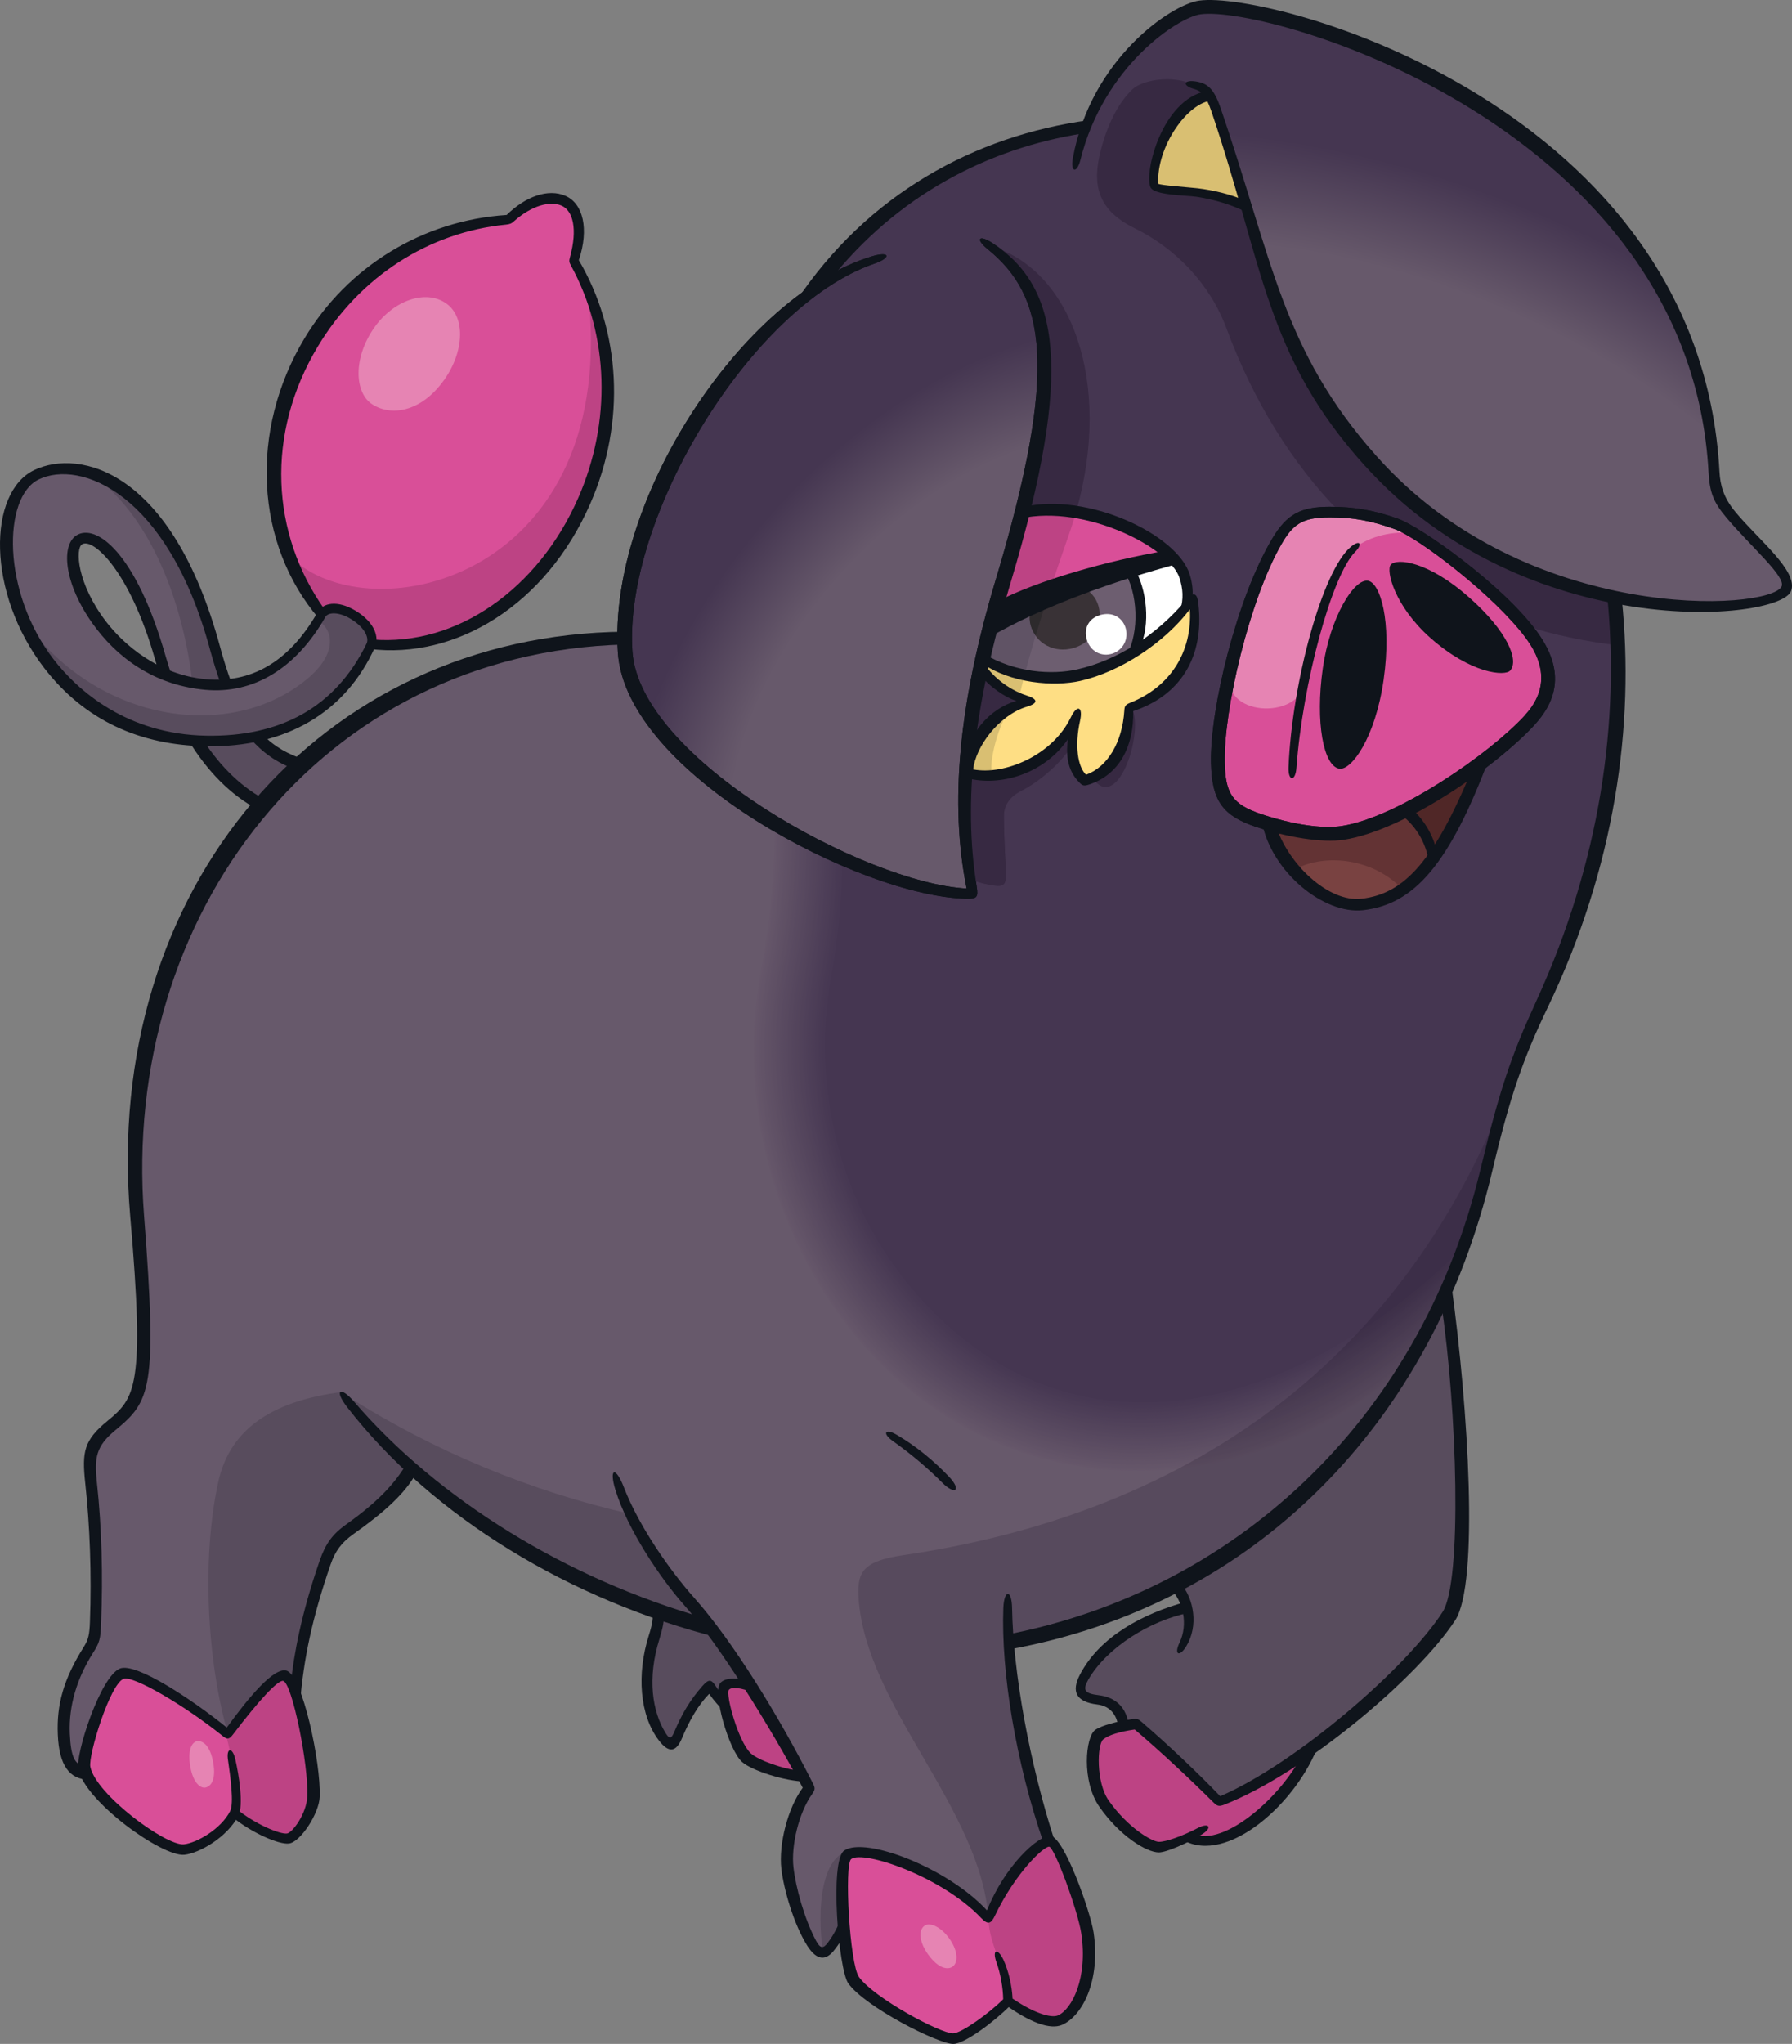 <?xml version="1.0" encoding="UTF-8"?>
<!-- Created with Inkscape (http://www.inkscape.org/) -->
<svg version="1.1" viewBox="0 0 254.6 290.33" xmlns="http://www.w3.org/2000/svg">
 <rect x="0" y="0" width="254.6" height="290.33" fill="#808080" stroke="none"/>
 <defs>
  <radialGradient id="radialGradient7789" cx="0" cy="0" r="1" fx=".514" fy=".016" gradientTransform="matrix(53.432,48.388,-79.869,88.196,123.5,83.685)" gradientUnits="userSpaceOnUse">
   <stop stop-color="#67596b" offset="0"/>
   <stop stop-color="#67596b" offset=".379"/>
   <stop stop-color="#453651" offset=".501"/>
   <stop stop-color="#453651" offset="1"/>
  </radialGradient>
  <radialGradient id="radialGradient7794" cx="0" cy="0" r="1" fx="-.568" fy="-.015" gradientTransform="matrix(32.467,-79.293,156.05,63.895,212.17,48.726)" gradientUnits="userSpaceOnUse">
   <stop stop-color="#67596b" offset="0"/>
   <stop stop-color="#67596b" offset=".399"/>
   <stop stop-color="#453651" offset=".508"/>
   <stop stop-color="#453651" offset="1"/>
  </radialGradient>
 </defs>
 <g fill="#67596b">
  <path d="m198.1 27.019c-25.06-15.639-62.426-13.613-82.885 14.549-14.433 10.37-26.534 32.661-26.457 49.082-42.955 0.807-72.861 36.917-69.233 82.077 1.988 24.676 0.781 26.073-3.679 29.752-2.78 2.296-3.372 3.794-2.896 8.127 0.665 6.076 0.872 13.203 0.64 19.894-0.073 1.948-0.291 2.591-1.025 3.781-2.424 3.845-3.653 7.653-3.474 12.049 0.182 4.012 1.217 5.166 3.103 5.486-0.073-0.254-0.182-0.476-0.218-0.694-0.327-1.602 2.769-12.37 5.281-13.37 2.024-0.807 10.088 4.563 14.575 8.204l1.014-0.327c2.885-3.794 6.255-8.012 7.588-7.614 0.512 0.145 1.05 1.115 1.552 2.511 0.487-6.025 1.886-11.832 4.204-18.561 0.705-2.038 1.719-3.488 3.565-4.794 3.884-2.758 6.807-5.422 8.729-8.665 11.908 10.703 27.009 18.446 42.416 22.625 4.551 6.089 10.05 15.164 14.088 22.907-2.293 2.91-3.514 7.845-3.128 11.254 0.363 2.947 1.613 7.55 3.459 10.755 0.937 1.628 1.886 1.653 2.783 0.385 0.64-0.898 1.217-1.871 1.77-2.921-0.363-4.538-0.291-9.435 0.538-10.024 2.525-1.77 14.601 2.642 19.997 9.076 2.54-6.422 7.089-10.781 8.614-11.011-3.139-9.332-5.115-20.484-5.691-28.342 32.879-6.076 59.658-30.2 67.874-67.054 2.242-10.088 4.435-16.087 7.896-23.484 23.099-49.261 5.948-98.844-21.01-115.66"/>
  <path d="m198.1 27.019c-25.06-15.639-62.426-13.613-82.885 14.549-14.433 10.37-26.534 32.661-26.457 49.082-42.955 0.807-72.861 36.917-69.233 82.077 1.988 24.676 0.781 26.073-3.679 29.752-2.78 2.296-3.372 3.794-2.896 8.127 0.665 6.076 0.872 13.203 0.64 19.894-0.073 1.948-0.291 2.591-1.025 3.781-2.424 3.845-3.653 7.653-3.474 12.049 0.182 4.012 1.217 5.166 3.103 5.486-0.073-0.254-0.182-0.476-0.218-0.694-0.327-1.602 2.769-12.37 5.281-13.37 2.024-0.807 10.088 4.563 14.575 8.204l1.014-0.327c2.885-3.794 6.255-8.012 7.588-7.614 0.512 0.145 1.05 1.115 1.552 2.511 0.487-6.025 1.886-11.832 4.204-18.561 0.705-2.038 1.719-3.488 3.565-4.794 3.884-2.758 6.807-5.422 8.729-8.665 11.908 10.703 27.009 18.446 42.416 22.625 4.551 6.089 10.05 15.164 14.088 22.907-2.293 2.91-3.514 7.845-3.128 11.254 0.363 2.947 1.613 7.55 3.459 10.755 0.937 1.628 1.886 1.653 2.783 0.385 0.64-0.898 1.217-1.871 1.77-2.921-0.363-4.538-0.291-9.435 0.538-10.024 2.525-1.77 14.601 2.642 19.997 9.076 2.54-6.422 7.089-10.781 8.614-11.011-3.139-9.332-5.115-20.484-5.691-28.342 32.879-6.076 59.658-30.2 67.874-67.054 2.242-10.088 4.435-16.087 7.896-23.484 23.099-49.261 5.948-98.844-21.01-115.66"/>
  <path d="m211.21 166.16c2.242-10.075 4.436-16.074 7.909-23.471 23.099-49.275 5.948-98.844-21.023-115.67-25.047-15.626-62.426-13.601-82.885 14.562-9.934 7.14-18.766 19.933-23.278 32.559 13.152 7.524 21.92 32.008 16.049 63.285-4.577 24.317 5.679 46.57 19.382 58.709 20.817 18.446 51.056 16.856 72.784-2.038 4.974-8.229 8.755-17.574 11.062-27.931"/>
 </g>
 <g stroke-width="1px">
  <path d="m127.52 195.98c20.805 18.446 51.018 16.767 72.796-2.231 4.884-8.14 8.627-17.369 10.896-27.585 2.256-10.088 4.448-16.087 7.909-23.484 23.099-49.262 5.948-98.844-21.009-115.66-25.06-15.639-62.439-13.613-82.885 14.549-9.896 7.114-18.703 19.843-23.214 32.418 13.267 7.563 22.048 32.188 16.177 63.452-4.551 24.176 5.602 46.377 19.33 58.542" fill="#66576a"/>
  <path d="m127.67 195.83c20.795 18.437 50.978 16.678 72.802-2.421 4.81-8.046 8.499-17.162 10.739-27.249 2.256-10.088 4.448-16.087 7.909-23.484 23.099-49.262 5.948-98.844-21.009-115.66-25.06-15.639-62.439-13.613-82.885 14.549-9.857 7.086-18.632 19.747-23.151 32.269 13.388 7.606 22.177 32.364 16.312 63.623-4.521 24.036 5.521 46.179 19.282 58.374" fill="#655669"/>
  <path d="m127.82 195.69c20.786 18.429 50.937 16.588 72.808-2.611 4.736-7.953 8.371-16.956 10.582-26.913 2.256-10.088 4.448-16.086 7.909-23.484 23.099-49.262 5.948-98.844-21.009-115.66-25.06-15.639-62.439-13.613-82.885 14.549-9.818 7.058-18.562 19.65-23.088 32.12 13.509 7.649 22.306 32.54 16.448 63.794-4.491 23.895 5.439 45.982 19.234 58.206" fill="#645569"/>
  <path d="m127.97 195.54c20.776 18.42 50.896 16.498 72.814-2.801 4.662-7.859 8.243-16.75 10.426-26.577 2.256-10.088 4.448-16.086 7.909-23.483 23.099-49.263 5.947-98.844-21.009-115.66-25.06-15.639-62.439-13.613-82.885 14.549-9.779 7.029-18.491 19.553-23.025 31.971 13.63 7.692 22.435 32.716 16.584 63.964-4.461 23.755 5.358 45.784 19.186 58.038" fill="#645568"/>
  <path d="m128.12 195.39c20.766 18.411 50.856 16.408 72.82-2.991 4.589-7.766 8.115-16.543 10.269-26.24 2.255-10.087 4.448-16.086 7.909-23.483 23.099-49.263 5.948-98.844-21.009-115.66-25.06-15.639-62.439-13.613-82.885 14.549-9.74 7.001-18.42 19.457-22.962 31.821 13.75 7.736 22.564 32.892 16.719 64.135-4.431 23.614 5.277 45.586 19.138 57.869" fill="#635468"/>
  <path d="m128.27 195.25c20.756 18.403 50.815 16.318 72.826-3.181 4.515-7.673 7.987-16.337 10.112-25.904 2.255-10.087 4.448-16.086 7.909-23.483 23.099-49.263 5.948-98.844-21.009-115.66-25.06-15.639-62.439-13.613-82.885 14.549-9.701 6.973-18.35 19.36-22.899 31.672 13.871 7.779 22.693 33.068 16.855 64.306-4.402 23.474 5.196 45.388 19.091 57.701" fill="#625367"/>
  <path d="m128.42 195.1c20.747 18.394 50.775 16.229 72.832-3.37 4.441-7.58 7.859-16.131 9.956-25.568 2.255-10.086 4.448-16.086 7.909-23.483 23.099-49.263 5.948-98.844-21.009-115.66-25.06-15.639-62.439-13.613-82.885 14.549-9.662 6.944-18.279 19.263-22.836 31.523 13.992 7.822 22.822 33.244 16.99 64.477-4.372 23.333 5.115 45.19 19.043 57.533" fill="#625367"/>
  <path d="m128.57 194.96c20.737 18.386 50.734 16.139 72.838-3.56 4.367-7.486 7.731-15.924 9.799-25.232 2.255-10.086 4.448-16.085 7.909-23.482 23.099-49.264 5.948-98.844-21.009-115.66-25.06-15.639-62.439-13.613-82.885 14.549-9.623 6.917-18.208 19.167-22.773 31.374 14.113 7.865 22.951 33.42 17.126 64.648-4.342 23.193 5.034 44.993 18.995 57.365" fill="#615266"/>
  <path d="m128.73 194.81c20.727 18.377 50.693 16.049 72.844-3.75 4.293-7.392 7.604-15.718 9.642-24.895 2.254-10.086 4.448-16.085 7.909-23.482 23.099-49.264 5.948-98.844-21.009-115.66-25.06-15.639-62.439-13.613-82.885 14.549-9.584 6.888-18.138 19.071-22.71 31.225 14.234 7.908 23.08 33.596 17.261 64.819-4.312 23.052 4.953 44.795 18.947 57.196" fill="#605166"/>
  <path d="m128.88 194.66c20.718 18.369 50.653 15.959 72.85-3.94 4.22-7.299 7.476-15.512 9.485-24.56 2.254-10.086 4.448-16.085 7.909-23.481 23.099-49.264 5.948-98.844-21.009-115.66-25.06-15.639-62.439-13.613-82.885 14.549-9.546 6.86-18.067 18.974-22.647 31.076 14.355 7.951 23.209 33.772 17.397 64.989-4.282 22.912 4.872 44.597 18.899 57.028" fill="#605165"/>
  <path d="m129.03 194.52c20.708 18.36 50.612 15.869 72.856-4.13 4.146-7.206 7.347-15.305 9.329-24.223 2.253-10.086 4.448-16.085 7.909-23.481 23.099-49.265 5.947-98.844-21.009-115.66-25.06-15.639-62.439-13.613-82.885 14.549-9.506 6.832-17.996 18.878-22.583 30.927 14.476 7.995 23.337 33.948 17.532 65.16-4.252 22.771 4.791 44.399 18.852 56.86" fill="#5f5065"/>
  <path d="m129.18 194.37c20.699 18.351 50.572 15.78 72.862-4.32 4.072-7.112 7.22-15.098 9.172-23.887 2.253-10.085 4.448-16.085 7.909-23.481 23.099-49.265 5.948-98.844-21.009-115.66-25.06-15.639-62.439-13.613-82.885 14.549-9.467 6.803-17.926 18.781-22.521 30.778 14.597 8.037 23.467 34.124 17.668 65.331-4.223 22.631 4.71 44.202 18.804 56.692" fill="#5f5064"/>
  <path d="m129.33 194.22c20.688 18.342 50.531 15.69 72.868-4.51 3.998-7.019 7.091-14.892 9.015-23.551 2.253-10.085 4.448-16.084 7.909-23.481 23.099-49.265 5.948-98.844-21.009-115.66-25.06-15.639-62.439-13.613-82.885 14.549-9.428 6.775-17.855 18.685-22.458 30.629 14.717 8.081 23.596 34.301 17.803 65.502-4.193 22.49 4.628 44.004 18.756 56.524" fill="#5e4f64"/>
  <path d="m129.48 194.08c20.679 18.334 50.491 15.601 72.874-4.7 3.925-6.926 6.964-14.686 8.858-23.215 2.253-10.085 4.448-16.084 7.909-23.48 23.099-49.265 5.948-98.844-21.009-115.66-25.06-15.639-62.439-13.613-82.885 14.549-9.389 6.747-17.784 18.588-22.394 30.479 14.838 8.124 23.724 34.477 17.939 65.673-4.163 22.35 4.548 43.806 18.708 56.355" fill="#5d4e63"/>
  <path d="m129.63 193.93c20.669 18.325 50.45 15.511 72.88-4.89 3.851-6.832 6.836-14.479 8.702-22.879 2.252-10.085 4.448-16.083 7.909-23.48 23.099-49.266 5.948-98.844-21.009-115.66-25.06-15.639-62.439-13.613-82.885 14.549-9.35 6.719-17.714 18.492-22.331 30.33 14.959 8.168 23.853 34.653 18.074 65.844-4.133 22.209 4.466 43.609 18.66 56.187" fill="#5d4e63"/>
  <path d="m129.78 193.79c20.66 18.317 50.41 15.421 72.886-5.08 3.777-6.739 6.708-14.273 8.545-22.543 2.252-10.084 4.448-16.083 7.909-23.48 23.099-49.266 5.948-98.844-21.009-115.66-25.06-15.639-62.439-13.613-82.885 14.549-9.311 6.691-17.643 18.395-22.269 30.181 15.08 8.211 23.983 34.829 18.21 66.014-4.103 22.069 4.385 43.411 18.612 56.019" fill="#5c4d62"/>
  <path d="m129.93 193.64c20.65 18.308 50.369 15.331 72.892-5.27 3.703-6.646 6.58-14.067 8.388-22.206 2.252-10.084 4.448-16.083 7.909-23.48 23.099-49.266 5.948-98.844-21.009-115.66-25.06-15.639-62.439-13.613-82.885 14.549-9.273 6.662-17.573 18.299-22.205 30.032 15.201 8.254 24.111 35.005 18.345 66.185-4.073 21.928 4.304 43.213 18.564 55.851" fill="#5b4c62"/>
  <path d="m130.08 193.49c20.64 18.299 50.329 15.241 72.898-5.46 3.63-6.553 6.452-13.86 8.231-21.87 2.252-10.084 4.448-16.083 7.909-23.48 23.099-49.267 5.947-98.844-21.009-115.66-25.06-15.639-62.439-13.613-82.885 14.549-9.233 6.634-17.502 18.202-22.142 29.883 15.322 8.297 24.24 35.181 18.481 66.356-4.043 21.787 4.223 43.015 18.517 55.682" fill="#5b4c62"/>
  <path d="m130.23 193.35c20.63 18.291 50.288 15.152 72.904-5.65 3.556-6.459 6.324-13.654 8.075-21.534 2.251-10.083 4.448-16.082 7.909-23.479 23.099-49.267 5.948-98.844-21.009-115.66-25.06-15.639-62.439-13.613-82.885 14.549-9.194 6.606-17.431 18.105-22.079 29.734 15.442 8.34 24.369 35.357 18.616 66.527-4.013 21.647 4.142 42.817 18.469 55.514" fill="#5a4b61"/>
  <path d="m130.38 193.2c20.621 18.282 50.248 15.062 72.91-5.839 3.482-6.365 6.196-13.447 7.918-21.198 2.251-10.083 4.448-16.082 7.909-23.479 23.099-49.267 5.948-98.844-21.009-115.66-25.06-15.639-62.439-13.613-82.885 14.549-9.155 6.577-17.361 18.009-22.016 29.585 15.563 8.383 24.499 35.533 18.752 66.698-3.984 21.507 4.061 42.619 18.421 55.346" fill="#594a61"/>
  <path d="m130.53 193.05c20.611 18.274 50.207 14.973 72.916-6.029 3.408-6.272 6.068-13.241 7.761-20.862 2.251-10.083 4.448-16.082 7.909-23.479 23.099-49.267 5.948-98.844-21.009-115.66-25.06-15.639-62.439-13.613-82.885 14.549-9.116 6.549-17.29 17.913-21.953 29.436 15.684 8.427 24.627 35.709 18.887 66.868-3.954 21.366 3.98 42.422 18.373 55.178" fill="#594a60"/>
  <path d="m130.68 192.91c20.601 18.265 50.166 14.883 72.923-6.219 3.334-6.179 5.94-13.034 7.604-20.525 2.25-10.083 4.448-16.082 7.909-23.478 23.099-49.268 5.948-98.844-21.009-115.66-25.06-15.639-62.439-13.613-82.885 14.549-9.077 6.521-17.219 17.816-21.89 29.286 15.805 8.47 24.756 35.885 19.023 67.039-3.924 21.226 3.899 42.224 18.325 55.01" fill="#584960"/>
  <path d="m130.83 192.76c20.592 18.256 50.126 14.793 72.928-6.409 3.261-6.085 5.812-12.828 7.448-20.189 2.25-10.083 4.448-16.082 7.909-23.478 23.099-49.268 5.948-98.844-21.009-115.66-25.06-15.639-62.439-13.613-82.885 14.549-9.038 6.493-17.149 17.72-21.827 29.138 15.926 8.513 24.885 36.061 19.158 67.21-3.894 21.085 3.818 42.026 18.277 54.842" fill="#58495f"/>
  <path d="m130.98 192.61c20.582 18.248 50.085 14.703 72.934-6.599 3.187-5.992 5.685-12.622 7.291-19.853 2.25-10.082 4.448-16.081 7.909-23.478 23.099-49.268 5.948-98.844-21.009-115.66-25.06-15.639-62.439-13.613-82.885 14.549-9 6.465-17.078 17.623-21.764 28.988 16.046 8.556 25.014 36.237 19.294 67.381-3.865 20.945 3.736 41.829 18.229 54.673" fill="#57485f"/>
  <path d="m131.13 192.47c20.572 18.239 50.045 14.613 72.94-6.789 3.113-5.899 5.557-12.415 7.134-19.517 2.249-10.082 4.448-16.081 7.909-23.478 23.099-49.268 5.947-98.844-21.009-115.66-25.06-15.639-62.439-13.613-82.885 14.549-8.96 6.436-17.007 17.526-21.701 28.839 16.168 8.599 25.143 36.413 19.429 67.551-3.835 20.804 3.655 41.631 18.181 54.505" fill="#56475e"/>
  <path d="m131.29 192.32c20.563 18.23 50.004 14.524 72.946-6.979 3.039-5.805 5.428-12.209 6.978-19.181 2.249-10.082 4.448-16.081 7.909-23.477 23.099-49.269 5.948-98.844-21.009-115.66-25.06-15.639-62.439-13.613-82.885 14.549-8.922 6.408-16.937 17.43-21.638 28.69 16.288 8.642 25.272 36.589 19.565 67.722-3.805 20.664 3.574 41.433 18.133 54.337" fill="#56475e"/>
  <path d="m131.44 192.18c20.553 18.222 49.963 14.434 72.952-7.169 2.965-5.712 5.3-12.003 6.821-18.845 2.249-10.082 4.448-16.081 7.909-23.477 23.099-49.269 5.948-98.844-21.009-115.66-25.06-15.639-62.439-13.613-82.885 14.549-8.883 6.38-16.866 17.333-21.575 28.541 16.409 8.685 25.401 36.765 19.7 67.893-3.775 20.523 3.493 41.235 18.085 54.169" fill="#55465d"/>
  <path d="m131.59 192.03c20.543 18.213 49.923 14.344 72.958-7.359 2.892-5.619 5.173-11.796 6.664-18.509 2.248-10.081 4.448-16.08 7.909-23.477 23.099-49.269 5.948-98.844-21.009-115.66-25.06-15.639-62.439-13.613-82.885 14.549-8.843 6.351-16.795 17.237-21.512 28.391 16.53 8.729 25.53 36.941 19.836 68.064-3.745 20.383 3.412 41.037 18.038 54" fill="#54455d"/>
  <path d="m131.74 191.88c20.533 18.204 49.882 14.254 72.965-7.549 2.818-5.525 5.045-11.59 6.507-18.172 2.248-10.081 4.448-16.08 7.909-23.477 23.099-49.27 5.948-98.844-21.009-115.66-25.06-15.639-62.439-13.613-82.885 14.549-8.804 6.323-16.725 17.14-21.449 28.243 16.651 8.772 25.659 37.117 19.971 68.235-3.715 20.242 3.331 40.84 17.99 53.833" fill="#54455c"/>
  <path d="m131.89 191.74c20.524 18.196 49.842 14.165 72.971-7.739 2.744-5.432 4.917-11.383 6.35-17.836 2.248-10.081 4.448-16.08 7.909-23.476 23.099-49.27 5.948-98.844-21.009-115.66-25.06-15.639-62.439-13.613-82.885 14.549-8.765 6.295-16.654 17.043-21.386 28.093 16.772 8.815 25.788 37.293 20.107 68.406-3.685 20.102 3.25 40.642 17.942 53.664" fill="#53445c"/>
  <path d="m132.04 191.59c20.514 18.187 49.801 14.075 72.976-7.929 2.67-5.339 4.789-11.177 6.194-17.5 2.248-10.081 4.448-16.08 7.909-23.476 23.099-49.27 5.948-98.844-21.009-115.66-25.06-15.639-62.439-13.613-82.885 14.549-8.727 6.267-16.583 16.947-21.323 27.944 16.893 8.858 25.917 37.469 20.242 68.577-3.656 19.962 3.169 40.444 17.894 53.496" fill="#53445b"/>
  <path d="m132.19 191.44c20.504 18.178 49.761 13.985 72.983-8.119 2.596-5.245 4.661-10.97 6.037-17.164 2.247-10.081 4.448-16.08 7.909-23.476 23.099-49.27 5.947-98.844-21.009-115.66-25.06-15.639-62.439-13.613-82.885 14.549-8.688 6.238-16.513 16.85-21.259 27.795 17.014 8.901 26.045 37.645 20.378 68.747-3.626 19.821 3.087 40.247 17.847 53.328" fill="#52435b"/>
  <path d="m132.34 191.3c20.494 18.17 49.72 13.896 72.988-8.308 2.523-5.152 4.533-10.764 5.881-16.828 2.247-10.08 4.448-16.079 7.909-23.475 23.099-49.27 5.948-98.844-21.009-115.66-25.06-15.639-62.439-13.613-82.885 14.549-8.649 6.21-16.442 16.754-21.197 27.646 17.134 8.944 26.175 37.821 20.513 68.918-3.596 19.68 3.007 40.049 17.799 53.159" fill="#51425a"/>
  <path d="m132.49 191.15c20.485 18.161 49.68 13.806 72.995-8.498 2.449-5.059 4.405-10.558 5.723-16.492 2.247-10.08 4.448-16.079 7.909-23.475 23.099-49.271 5.948-98.844-21.009-115.66-25.06-15.639-62.439-13.613-82.885 14.549-8.61 6.182-16.371 16.658-21.134 27.497 17.255 8.987 26.304 37.997 20.649 69.089-3.566 19.54 2.925 39.851 17.751 52.991" fill="#51425a"/>
  <path d="m132.64 191c20.476 18.153 49.64 13.716 73.001-8.688 2.375-4.965 4.277-10.351 5.567-16.156 2.247-10.08 4.448-16.079 7.909-23.475 23.099-49.271 5.948-98.844-21.009-115.66-25.06-15.639-62.439-13.613-82.885 14.549-8.57 6.154-16.301 16.561-21.07 27.348 17.376 9.031 26.433 38.173 20.784 69.26-3.536 19.399 2.845 39.653 17.703 52.823" fill="#50415a"/>
  <path d="m132.79 190.86c20.466 18.144 49.599 13.626 73.007-8.878 2.301-4.872 4.149-10.145 5.41-15.819 2.246-10.08 4.448-16.078 7.909-23.475 23.099-49.271 5.948-98.844-21.009-115.66-25.06-15.639-62.439-13.613-82.885 14.549-8.531 6.125-16.23 16.464-21.007 27.199 17.497 9.074 26.561 38.349 20.92 69.431-3.506 19.259 2.763 39.456 17.655 52.655" fill="#4f4059"/>
  <path d="m132.94 190.71c20.456 18.135 49.558 13.536 73.013-9.068 2.227-4.778 4.021-9.938 5.253-15.483 2.246-10.079 4.448-16.078 7.909-23.474 23.099-49.271 5.948-98.844-21.009-115.66-25.06-15.639-62.439-13.613-82.885 14.549-8.493 6.097-16.159 16.368-20.945 27.05 17.618 9.117 26.691 38.525 21.055 69.602-3.476 19.118 2.682 39.258 17.607 52.486" fill="#4f4059"/>
  <path d="m133.09 190.57c20.446 18.127 49.517 13.447 73.019-9.258 2.154-4.685 3.894-9.732 5.097-15.147 2.245-10.079 4.448-16.078 7.909-23.474 23.099-49.272 5.948-98.844-21.009-115.66-25.06-15.639-62.439-13.613-82.885 14.549-8.454 6.069-16.089 16.271-20.882 26.9 17.738 9.16 26.82 38.702 21.191 69.772-3.447 18.978 2.601 39.06 17.559 52.318" fill="#4e3f58"/>
  <path d="m133.24 190.42c20.437 18.118 49.477 13.357 73.025-9.448 2.08-4.592 3.765-9.526 4.94-14.811 2.245-10.078 4.448-16.078 7.909-23.474 23.099-49.272 5.948-98.844-21.009-115.66-25.06-15.639-62.439-13.613-82.885 14.549-8.415 6.041-16.018 16.175-20.818 26.751 17.86 9.203 26.948 38.877 21.326 69.943-3.417 18.838 2.52 38.862 17.512 52.15" fill="#4d3e58"/>
  <path d="m133.39 190.27c20.427 18.11 49.437 13.268 73.031-9.638 2.006-4.498 3.638-9.319 4.783-14.474 2.245-10.078 4.448-16.077 7.909-23.474 23.099-49.272 5.948-98.844-21.009-115.66-25.06-15.639-62.439-13.613-82.885 14.549-8.376 6.012-15.948 16.078-20.755 26.602 17.98 9.246 27.077 39.053 21.462 70.114-3.387 18.697 2.439 38.665 17.464 51.982" fill="#4d3e57"/>
  <path d="m133.54 190.13c20.417 18.101 49.396 13.178 73.037-9.828 1.932-4.405 3.51-9.113 4.626-14.138 2.245-10.078 4.448-16.077 7.909-23.474 23.099-49.273 5.948-98.844-21.009-115.66-25.06-15.639-62.439-13.613-82.885 14.549-8.337 5.984-15.877 15.982-20.693 26.453 18.101 9.289 27.207 39.23 21.597 70.284-3.357 18.556 2.358 38.467 17.416 51.814" fill="#4c3d57"/>
  <path d="m133.7 189.98c20.408 18.092 49.355 13.088 73.043-10.018 1.858-4.312 3.381-8.906 4.47-13.802 2.244-10.078 4.448-16.077 7.909-23.473 23.099-49.273 5.948-98.844-21.009-115.66-25.06-15.639-62.439-13.613-82.885 14.549-8.298 5.956-15.806 15.885-20.629 26.304 18.222 9.333 27.335 39.405 21.733 70.455-3.327 18.416 2.277 38.269 17.368 51.646" fill="#4c3d56"/>
  <path d="m133.85 189.83c20.398 18.084 49.315 12.998 73.049-10.208 1.784-4.218 3.253-8.7 4.313-13.466 2.244-10.078 4.448-16.077 7.909-23.473 23.099-49.273 5.948-98.844-21.009-115.66-25.06-15.639-62.439-13.613-82.885 14.549-8.259 5.927-15.736 15.789-20.566 26.155 18.343 9.376 27.464 39.582 21.868 70.627-3.297 18.276 2.196 38.071 17.32 51.478" fill="#4b3c56"/>
  <path d="m134 189.69c20.388 18.075 49.274 12.908 73.055-10.397 1.711-4.125 3.126-8.494 4.156-13.13 2.244-10.077 4.448-16.077 7.909-23.473 23.099-49.273 5.948-98.844-21.009-115.66-25.06-15.639-62.439-13.613-82.885 14.549-8.22 5.899-15.665 15.692-20.503 26.005 18.464 9.419 27.593 39.758 22.004 70.797-3.267 18.135 2.115 37.874 17.272 51.309" fill="#4a3b55"/>
  <path d="m134.15 189.54c20.378 18.066 49.234 12.819 73.061-10.588 1.637-4.031 2.998-8.287 3.999-12.794 2.244-10.077 4.448-16.076 7.909-23.472 23.099-49.274 5.948-98.844-21.009-115.66-25.06-15.639-62.439-13.613-82.885 14.549-8.181 5.871-15.594 15.596-20.44 25.857 18.585 9.462 27.722 39.934 22.139 70.968-3.238 17.994 2.033 37.675 17.224 51.141" fill="#4a3b55"/>
  <path d="m134.3 189.4c20.369 18.058 49.193 12.729 73.067-10.777 1.563-3.938 2.87-8.081 3.843-12.457 2.243-10.077 4.448-16.076 7.909-23.472 23.099-49.274 5.948-98.844-21.009-115.66-25.06-15.639-62.439-13.613-82.885 14.549-8.142 5.843-15.524 15.499-20.377 25.707 18.706 9.505 27.851 40.11 22.275 71.139-3.208 17.854 1.952 37.478 17.176 50.973" fill="#493a54"/>
  <path d="m134.45 189.25c20.359 18.049 49.153 12.639 73.073-10.967 1.49-3.845 2.742-7.875 3.686-12.122 2.243-10.077 4.448-16.075 7.909-23.472 23.099-49.274 5.948-98.844-21.009-115.66-25.06-15.639-62.439-13.613-82.885 14.549-8.103 5.814-15.453 15.403-20.314 25.558 18.827 9.549 27.98 40.286 22.411 71.309-3.178 17.714 1.871 37.28 17.128 50.805" fill="#483954"/>
  <path d="m134.6 189.1c20.349 18.04 49.112 12.55 73.079-11.157 1.415-3.751 2.614-7.668 3.529-11.785 2.243-10.077 4.448-16.075 7.909-23.472 23.099-49.274 5.948-98.844-21.009-115.66-25.06-15.639-62.439-13.613-82.885 14.549-8.064 5.787-15.382 15.306-20.251 25.409 18.947 9.592 28.109 40.462 22.546 71.48-3.148 17.573 1.79 37.082 17.08 50.637" fill="#483953"/>
  <path d="m134.75 188.96c20.34 18.032 49.072 12.46 73.085-11.347 1.342-3.658 2.486-7.462 3.373-11.449 2.242-10.076 4.448-16.075 7.909-23.471 23.099-49.275 5.948-98.844-21.009-115.66-25.06-15.639-62.439-13.613-82.885 14.549-8.025 5.758-15.312 15.21-20.188 25.26 19.068 9.635 28.238 40.638 22.682 71.651-3.119 17.433 1.709 36.885 17.033 50.468" fill="#473853"/>
  <path d="m134.9 188.81c20.33 18.023 49.031 12.37 73.091-11.537 1.268-3.565 2.358-7.255 3.216-11.113 2.242-10.076 4.448-16.075 7.909-23.471 23.099-49.275 5.948-98.844-21.009-115.66-25.06-15.639-62.439-13.613-82.885 14.549-7.986 5.73-15.241 15.113-20.125 25.111 19.189 9.678 28.367 40.814 22.817 71.822-3.089 17.292 1.628 36.687 16.985 50.3" fill="#473853"/>
 </g>
 <path d="m198.1 27.019c-25.06-15.639-62.426-13.613-82.885 14.549-7.935 5.704-15.164 15.023-20.048 24.97 19.292 9.716 28.483 40.981 22.945 71.989-3.063 17.151 1.537 36.494 16.933 50.133 20.317 18.01 48.993 12.28 73.104-11.729 1.192-3.459 2.231-7.05 3.063-10.767 2.242-10.088 4.435-16.087 7.896-23.484 23.099-49.262 5.948-98.844-21.01-115.66" fill="#453651"/>
 <path d="m217.27 102.34c3.488-3.768 3.565-7.794 0.327-12.165-4.679-6.345-15.767-14.549-19.254-15.78-3.408-1.192-6.14-1.668-9.422-1.668-3.653 0-5.602 0.908-7.55 4.217-4.679 7.883-8.537 23.65-8.358 31.482 0.109 5.115 1.82 6.768 5.947 8.153 4.012 1.333 9.345 2.129 11.832 1.73 8.088-1.268 21.368-10.46 26.47-15.972" fill="#d94f98"/>
 <path d="m196.59 96.492c-1.192 8.396-4.602 12.934-6.281 12.703-2.282-0.327-3.459-6.627-2.373-14.242 1.025-7.268 4.41-12.754 6.409-12.46 1.73 0.254 3.423 5.691 2.242 13.998" fill="#0f141b"/>
 <path d="m208.72 84.854c5.461 4.833 7.127 8.947 5.845 10.396-0.719 0.821-5.512 0.512-11.331-4.628-5.102-4.512-6.358-9.601-5.64-10.408 0.858-0.974 5.32-0.501 11.126 4.64" fill="#0f141b"/>
 <path d="m124.02 36.931c-18.6 5.845-36.469 35.879-35.199 55.594 1.039 16.19 34.533 34.315 49.351 34.418-1.998-10.575-1.668-24.278 4.345-44.339 8.935-29.777 7.383-40.917-1.897-47.672-0.73-0.538-1.86-0.807-3.397-0.807-2.885 0-7.204 0.937-13.203 2.809" fill="url(#radialGradient7789)"/>
 <path d="m245.9 73.083c-1.744-2.1-2.191-3.357-2.333-6.012-2.794-50.864-63.323-67.348-73.117-66.003-3.27 0.436-14.523 7.088-17.485 21.535-2.373 11.575 9.37 13.216 11.088 1.461 0.73-5.05 4.627-10.088 7.794-10.485 0.291 0.472 0.603 1.075 0.883 1.886 7.383 21.471 8.229 34.559 22.086 50.031 22.112 24.688 57.337 22.023 58.965 18.138 0.974-2.307-4.525-6.473-7.883-10.549" fill="#453651"/>
 <path d="m170.45 1.065 1.395 12.511c0.291 0.472 0.603 1.075 0.883 1.886 7.383 21.471 8.23 34.572 22.086 50.043 22.125 24.689 57.324 22.023 58.965 18.138 0.974-2.322-4.525-6.486-7.883-10.562-1.73-2.104-2.191-3.357-2.347-6.012-2.678-48.979-58.927-66.08-71.822-66.08-0.501 0-0.923 0.026-1.283 0.073" fill="url(#radialGradient7794)"/>
 <path d="m154.55 274.58c-0.411-2.729-3.987-13.062-5.397-13.036-1.424 0.025-6.127 4.461-8.73 11.037-5.396-6.435-17.471-10.857-19.984-9.088-1.512 1.065-0.512 15.882 0.858 17.767 2.333 3.241 12.242 8.37 14.152 8.332 1.461-0.026 5.73-3.27 7.755-5.333 2.591 1.693 5.871 3.347 7.383 2.692 2.754-1.192 4.858-6.332 3.961-12.37" fill="#d94f98"/>
 <path d="m40.451 238.03c-1.424-0.421-5.127 4.371-8.114 8.319-4.384-3.626-12.972-9.422-15.062-8.588-2.511 0.999-5.602 11.767-5.281 13.369 0.821 4.179 11.255 11.883 14.165 11.601 1.613-0.145 5.627-2.191 7.127-5.127 0.014-0.014 0.014-0.036 0.026-0.036 2.576 2.049 6.422 3.781 7.601 3.615 1.075-0.182 3.539-3.372 3.64-5.974 0.145-4.141-2.115-16.574-4.102-17.164" fill="#d94f98"/>
 <path d="m37.21 114.34c-7.165-3.768-11.87-11.998-14.408-20.907-3.626-12.729-9.242-18.215-11.562-16.741-1.897 1.192-0.781 6.986 3.179 12.126 3.154 4.102 8.114 7.794 14.767 8.409 7.319 0.679 12.947-3.705 16.485-9.922 0.77-1.333 2.86-0.974 4.589 0.073 1.73 1.05 3.089 2.82 2.409 4.307-3.82 8.268-11.524 13.754-23.394 13.562-10.139-0.182-17.548-4.961-22.278-11.114-8.23-10.703-7.307-24.022-1.806-26.701 6.563-3.19 19.164 1.642 25.381 24.599 2.398 8.845 5.422 14.434 12.152 16.639-1.831 1.602-3.474 3.357-5.512 5.653" fill="#67596b"/>
 <path d="m81.496 37.067c1.501-4.82 0.563-7.665-1.501-8.575-1.948-0.858-4.91 0.036-7.742 2.703-11.998 0.796-22.125 7.858-27.919 17.51-6.794 11.306-7.64 26.137 1.384 38.545 0.781-1.268 2.834-0.908 4.538 0.145 1.653 1.014 2.987 2.692 2.474 4.141 13.357 1.181 24.804-7.947 30.252-20.356 4.589-10.447 4.91-23.227-1.486-34.11" fill="#d94f98"/>
 <path d="m83.495 41.035c4.91 41.045-30.777 49.197-42.198 38.11 1.065 2.769 2.511 5.499 4.423 8.101 0.781-1.257 2.834-0.908 4.538 0.145 1.653 1.025 2.987 2.692 2.474 4.14 13.357 1.181 24.804-7.935 30.252-20.343 4.038-9.204 4.769-20.215 0.512-30.149" fill="#bd4384"/>
 <path d="m190.35 72.765c2.678 0.145 5.102 0.614 8.012 1.642 3.256 1.141 13.088 8.332 18.203 14.446 4.23 1.333 8.691 2.282 13.369 2.82 0-2.231-0.218-4.461-0.447-6.768-12.319-1.988-23.907-8.627-34.662-19.407-11.831-11.857-15.613-28.419-22.086-50.031-1.591-5.256-9.64-4.845-11.87-2.758-2.347 2.216-3.961 6.076-4.73 9.755-0.923 4.512 0.411 7.678 5.025 9.935 5.922 2.91 10.755 7.947 13.101 14.28 3.82 10.293 9.255 19.074 16.087 26.086" fill="#372942"/>
 <path d="m192.5 77.786c2.267-1.653 5.218-2.358 8.422-2.078-1.05-0.629-1.937-1.09-2.565-1.308-3.408-1.206-6.153-1.668-9.422-1.668-3.653 0-5.602 0.908-7.563 4.204-2.794 4.73-5.14 11.806-6.627 18.382-1.461 6.512 9.652 6.986 10.626 1.744 1.77-9.588 4.217-17.151 7.127-19.279" fill="#e684b3"/>
 <path d="m171.83 13.451c-4.089 1.41-6.999 5.974-7.858 10.768-0.385 2.078 0.073 2.91 2.678 2.91 2.987 0 6.96 0.756 10.447 2.191-1.628-5.563-3.408-11.473-5.268-15.869" fill="#d9bf72"/>
 <path d="m63.09 53.978c-3.332 4.692-7.73 5.204-10.358 3.346-2.282-1.628-2.652-6.422 0.501-10.87 2.667-3.743 7.242-5.435 10.191-3.332 2.667 1.886 2.602 6.717-0.327 10.857" fill="#e684b3"/>
 <path d="m102.93 239.58c0.538-0.589 1.973-0.552 3.743 0.036-1.962-3.114-3.935-6.038-5.756-8.473-2.485-0.665-4.948-1.45-7.396-2.296 0.145 1.126-0.036 2.166-0.538 3.704-1.806 5.717-1.192 10.832 1.206 14.305 0.897 1.294 1.512 1.283 2.089-0.218 1.155-2.936 2.703-5.294 4.55-7.153 0.589 0.897 1.359 1.871 2.191 2.794-0.291-1.344-0.363-2.424-0.073-2.718" fill="#584c5d"/>
 <path d="m167 225.18c0.796 0.963 1.344 2.024 1.642 3.139-5.563 1.294-11.921 4.948-14.575 9.845-1.155 2.115-0.396 3.027 1.962 3.307 1.962 0.218 3.332 1.526 3.59 3.717 0.578-0.109 1.181-0.218 1.795-0.291 3.845 3.281 8.229 7.332 11.819 11.037 10.922-4.333 27.214-17.933 32.674-26.406 3.052-4.717 2.024-28.047-0.411-45.762-8.152 18.689-21.779 32.841-38.494 41.43" fill="#584c5d"/>
 <path d="m114.06 252.29c-2.231-4.153-4.807-8.588-7.383-12.665-1.77-0.589-3.219-0.629-3.756-0.036-0.796 0.883 1.37 8.332 3.19 10.114 0.883 0.872 5.627 2.602 7.947 2.591" fill="#bd4384"/>
 <path d="m161.42 244.89c-2.231 0.291-4.23 0.858-5.204 1.526-1.05 0.73-1.639 6.486 0.679 9.806 2.667 3.807 6.332 6.153 7.755 6.153 0.603 0 2.398-0.589 4.153-1.395 5.371 2.602 14.113-5.012 17.536-12.652-4.563 3.281-9.178 6.05-13.113 7.601-3.575-3.705-7.96-7.755-11.806-11.037" fill="#bd4384"/>
 <g fill="#584c5d">
  <path d="m3.599 88.415c10.831 14.639 29.547 16.805 40.109 7.973 4.23-3.539 3.73-6.986 1.359-8.319 0.948-1.973 2.91-2.155 5.192-0.679 2.038 1.319 2.972 3.078 2.409 4.32-3.27 7.115-10.678 13.934-23.394 13.549-12.998-0.396-20.766-6.883-25.675-16.844"/>
  <path d="m12.609 67.101c9.076 6.038 13.46 19.164 14.716 29.765 1.384 0.487 3.165 0.665 4.986 0.371-0.705-1.922-1.294-3.653-1.744-5.191-3.128-10.703-7.883-21.727-17.959-24.945"/>
  <path d="m27.962 105.19c2.333 3.936 5.653 7.422 9.255 9.153 1.552-1.795 3.59-3.948 5.499-5.666-2.424-0.999-4.653-2.296-6.294-4.153-2.514 0.512-5.448 0.847-8.46 0.665"/>
  <path d="m100.91 231.15c-3.052-3.756-8.242-9.986-11.344-16.1-14.126-3.205-27.893-8.87-40.481-16.882 6.32 10.396 31.341 28.444 51.825 32.982"/>
 </g>
 <g>
  <path transform="matrix(12.818,0,0,-12.818,143.37,233.22)" d="m0 0c2.959 0.55 4.848 2.972 5.294 5.231 0.078 0.394 0.238 0.878 0.338 1.204-0.93-2.734-3.032-4.918-6.802-5.474-0.435-0.064-0.518-0.174-0.499-0.472 0.078-1.205 1.351-2.323 1.441-3.559 0.096 0.221 0.396 0.808 0.68 0.86-0.218 0.623-0.417 1.491-0.452 2.21" fill="#1d1223" opacity=".202" style="mix-blend-mode:normal"/>
  <path transform="matrix(12.818,0,0,-12.818,119.91,274.08)" d="m0 0c-0.09-0.168-0.178-0.255-0.231-0.254-0.077 0.48-0.013 1.084 0.294 1.122-0.08-0.085-0.095-0.35-0.063-0.868" fill="#584c5d" style="mix-blend-mode:normal"/>
  <path transform="matrix(12.818,0,0,-12.818,48.483,197.74)" d="m0 0c-0.713-0.094-1.226-0.372-1.363-0.995-0.183-0.834-0.129-1.972 0.108-2.797 0.224 0.32 0.534 0.674 0.634 0.649 0.053-0.013 0.088-0.082 0.121-0.195 0.037 0.443 0.208 1.039 0.328 1.448 0.039 0.133 0.129 0.287 0.278 0.374 0.26 0.151 0.566 0.462 0.681 0.675-0.239 0.223-0.628 0.63-0.787 0.841" fill="#584c5d" style="mix-blend-mode:normal"/>
 </g>
 <path d="m33.308 257.55c2.576 2.049 6.435 3.781 7.601 3.615 1.075-0.145 3.539-3.372 3.64-5.973 0.145-4.141-2.115-16.574-4.102-17.164-1.41-0.421-5.32 4.563-8.306 8.511 0.988 3.871 1.755 8.409 1.141 11.062 0.014-0.012 0.014-0.036 0.026-0.036" fill="#bd4384"/>
 <path d="m150.59 286.95c2.754-1.192 4.859-6.32 3.961-12.37-0.411-2.718-3.986-13.062-5.409-13.024-1.424 0.026-6.127 4.448-8.717 11.024 0.073 3.833 2.961 7.896 2.769 11.678 2.602 1.693 5.871 3.347 7.396 2.692" fill="#bd4384"/>
 <path d="m27.978 247.34c-0.719 0.145-1.359 1.232-0.937 3.64 0.411 2.296 1.435 3.038 2.104 2.947 0.858-0.145 1.562-1.181 1.155-3.499-0.421-2.485-1.501-3.23-2.322-3.089" fill="#e684b3"/>
 <path d="m135.36 279.34c0.719-0.527 0.847-2.064-0.447-3.922-1.166-1.679-2.769-2.409-3.539-1.886-0.999 0.679-0.679 2.485 0.487 4.089 1.526 2.104 2.845 2.206 3.499 1.719" fill="#e684b3"/>
 <g fill="#0f141b">
  <path d="m216.6 101.66c3.103-3.347 3.154-6.999 0.218-10.985-4.461-6.05-15.331-14.344-18.715-15.536-3.307-1.177-5.896-1.653-9.165-1.653-3.91 0-5.243 0.963-6.909 3.871-4.486 7.819-8.204 23.483-8.024 31.021 0.109 4.345 1.065 5.883 5.243 7.281 4.384 1.461 8.614 2.104 11.408 1.668 7.999-1.257 20.907-10.204 25.957-15.664m1.384 1.333c-5.332 5.768-18.253 14.908-27.06 16.292-3.089 0.487-8.165-0.385-12.383-1.795-4.781-1.588-6.384-3.666-6.499-9.101-0.182-7.653 3.679-23.471 8.691-31.867 2.089-3.514 4.063-4.538 8.204-4.538 3.383 0 6.217 0.472 9.627 1.679 3.383 1.206 14.857 9.37 19.74 15.998 3.59 4.871 3.474 9.229-0.327 13.331"/>
  <path d="m193.98 66.238c-14.305-15.831-14.472-28.688-21.894-50.492-0.77-2.256-1.45-2.834-2.424-3.103-1.719-0.461-1.537-1.344 0.218-1.075 1.617 0.254 2.565 0.948 3.514 3.717 7.448 21.702 8.717 34.367 22.164 49.492 21.33 24.009 55.761 21.997 57.555 18.548 0.705-1.359-4.345-5.666-7.806-9.768-1.911-2.256-2.398-3.64-2.565-6.474-2.678-49.108-62.452-66.374-72.168-65.054-3.205 0.436-13.754 7.345-17.074 20.689-0.501 1.988-1.45 1.77-1.076-0.254 2.591-14.139 13.998-21.843 17.959-22.381 10.396-1.424 71.117 15.062 73.912 66.913 0.109 1.937 0.578 3.679 2.216 5.666 3.296 4.012 9.024 8.434 7.96 11.293-1.602 4.307-37.584 7.601-60.491-17.728"/>
  <path d="m12.598 252.8c-2.718-0.036-4.205-2.013-4.384-6.409-0.182-4.243 0.807-7.883 3.704-12.472 0.654-1.05 0.796-1.78 0.858-3.514 0.254-6.794-0.012-13.728-0.665-19.715-0.487-4.5-0.182-6.115 3.165-8.858 3.922-3.241 5.332-4.782 3.23-28.995-4.038-46.621 27.021-82.731 70.271-83.103l-0.025 1.82c-43.224 1.155-71.592 38.392-68.284 81.154 1.911 24.689 0.897 26.329-4.089 30.457-2.743 2.267-2.987 3.884-2.616 7.397 0.705 6.499 0.872 13.28 0.603 19.907-0.073 2.398-0.218 2.86-1.166 4.345-2.242 3.55-3.448 7.435-3.281 11.422 0.145 3.423 0.756 4.423 1.988 4.563z"/>
  <path d="m41.321 239.14c0.421-4.05 1.45-9.806 4.089-17.433 0.872-2.511 1.86-3.807 3.82-5.204 4.397-3.128 6.897-5.768 8.601-8.704l1.359 1.373c-1.668 3.038-4.627 5.653-8.96 8.729-1.704 1.206-2.591 2.384-3.281 4.384-2.565 7.435-3.833 13.447-4.307 19.536z"/>
  <path d="m206.22 182.59c2.409 17.549 3.922 42.327 0.538 47.557-5.23 8.037-21.24 21.65-32.815 26.201-0.679 0.254-0.963 0.254-1.475-0.254-3.565-3.55-7.691-7.397-11.255-10.422-2.075 0.291-3.717 0.781-4.474 1.41-0.872 0.719-1.039 6.089 0.781 8.678 2.718 3.884 6.191 5.871 7.14 5.871 0.988 0 3.332-0.821 5.512-1.962 1.679-0.872 2.155-0.025 0.487 0.963-1.998 1.206-4.948 2.5-6.012 2.5-1.78 0-5.576-2.358-8.447-6.473-2.551-3.64-1.998-9.947-0.589-10.934 0.934-0.64 3.128-1.232 5.358-1.537 0.538-0.073 0.781 0 1.206 0.385 3.961 3.408 8.076 7.332 11.191 10.575 10.703-4.602 26.419-18.151 31.597-26.175 2.809-4.345 2.049-28.829-0.182-43.724z"/>
  <path d="m187.4 247.64c-3.063 8.473-13.088 17.331-19.317 13.729l1.333-0.872c4.55 1.973 12.844-5.461 15.792-11.614z"/>
  <path d="m167.72 224.86c1.962 2.307 2.551 6.127 0.832 8.973-0.974 1.602-1.806 1.232-0.963-0.512 1.217-2.511 0.578-5.884-1.384-7.73z"/>
  <path d="m168.86 229.11c-5.422 1.09-11.588 4.884-14.228 9.46-0.847 1.486-0.578 1.988 1.486 2.231 2.384 0.291 3.936 1.719 4.243 4.269l-1.475 0.254c-0.218-1.846-1.257-2.998-2.972-3.205-3.038-0.363-3.743-1.831-2.474-4.256 2.834-5.422 8.947-8.64 14.998-10.306z"/>
  <path d="m148.28 261.81c-3.948-11.421-6.063-24.278-5.73-33.392 0.109-2.692 1.206-2.667 1.243 0.036 0.145 8.973 2.434 21.971 6.127 33.29z"/>
  <path d="m133.91 210.65c-2.216-2.216-4.512-4.14-7.05-5.948-1.577-1.115-1.101-1.871 0.563-0.883 2.703 1.602 5.089 3.525 7.409 5.948 1.82 1.922 0.872 2.667-0.923 0.883"/>
  <path d="m120.01 274.76c-0.396 0.73-0.807 1.384-1.45 2.206-1.181 1.552-2.485 1.588-3.858-0.563-1.948-3.089-3.357-8.063-3.692-10.947-0.396-3.488 0.908-8.627 3.038-11.511-4.627-8.627-11.78-20.241-16.792-25.881-3.448-3.871-8.088-10.806-9.819-16.421-0.948-3.089 0.025-3.408 1.192-0.396 2.155 5.602 6.601 11.908 9.986 15.703 5.512 6.179 12.075 16.857 16.869 26.355 0.363 0.705 0.327 0.897-0.073 1.501-1.948 2.692-3.027 7.422-2.678 10.435 0.327 2.885 1.537 7.294 3.205 10.434 0.603 1.126 1.039 1.155 1.693 0.254 0.821-1.075 1.384-2.267 2.075-3.73z"/>
  <path d="m114.46 253.08c-3.038-0.073-7.614-1.577-8.999-2.769-1.897-1.617-4.294-9.947-3.114-11.255 0.563-0.629 1.897-0.858 3.871-0.291l0.988 1.77c-1.897-0.847-3.321-0.963-3.666-0.472-0.451 0.614 1.319 7.294 3.128 8.999 0.999 0.937 4.691 2.296 7.05 2.46z"/>
  <path d="m103.18 243.44c-0.974-1.014-1.795-1.911-2.424-2.834-1.512 1.552-2.729 3.601-3.871 6.32-0.821 1.973-1.871 2.14-3.281 0.291-2.729-3.575-3.154-9.409-1.435-14.869 0.538-1.693 0.705-2.703 0.487-3.807l1.628 0.538c0.145 1.039-0.145 2.256-0.578 3.692-1.795 5.679-1.014 10.357 0.858 13.408 0.552 0.883 0.807 0.858 1.243-0.182 1.05-2.511 2.267-4.563 3.974-6.486 0.883-0.999 1.257-1.025 1.911 0 0.371 0.578 0.756 1.126 1.268 1.704z"/>
  <path d="m45.303 87.863c-9.075-10.626-9.909-26.701-2.049-39.789 6.166-10.267 16.844-16.767 28.726-17.536 2.678-2.627 5.897-3.794 8.358-2.718 2.485 1.075 3.397 4.679 1.897 9.14 5.922 10.05 6.755 22.907 1.613 34.623-6.333 14.421-19.113 22.112-31.354 20.599l0.363-1.344c12.037 0.999 23.612-7.165 29.29-20.1 4.718-10.755 4.436-23.048-1.05-33.059-0.254-0.447-0.254-0.654-0.109-1.181 1.09-3.974 0.421-6.627-1.257-7.307-1.602-0.654-4.153-0.025-6.679 2.216-0.396 0.363-0.589 0.436-1.166 0.501-10.96 1.075-20.766 7.371-26.727 17.305-7.435 12.37-6.73 26.586 1.039 37.482z"/>
  <path d="m183.07 108.93c0.501-11.947 4.794-27.88 8.845-31.252 1.268-1.065 1.77-0.447 0.603 0.73-3.321 3.372-7.447 18.715-8.319 30.611-0.145 2.078-1.217 2.013-1.13-0.073"/>
  <path d="m31.388 97.21c-0.563-1.537-1.075-3.205-1.562-4.986-6.012-22.24-18.459-26.97-24.342-24.111-5.076 2.474-5.281 15.895 2.104 25.509 3.488 4.538 10.511 10.69 21.715 10.883 10.357 0.182 18.292-3.884 22.779-13.088 0.363-0.745-0.145-2.191-2.191-3.463-1.831-1.126-3.296-0.963-3.653-0.327-4.166 7.306-10.204 10.998-17.1 10.357-6.665-0.614-11.806-3.948-15.421-8.652-4.538-5.897-5.217-11.793-2.845-13.293 2.703-1.693 8.409 2.256 12.665 17.189 0.291 0.974 0.578 1.922 0.897 2.845l-1.871-0.614c-0.182-0.603-0.371-1.217-0.552-1.846-3.565-12.511-8.806-17.279-10.358-16.292-0.959 0.603-0.756 5.538 3.434 10.998 2.46 3.19 7.332 7.537 14.177 8.165 6.32 0.578 11.767-2.347 15.857-9.524 0.73-1.283 2.754-1.82 5.499-0.145 2.616 1.617 3.281 3.704 2.652 5.115-4.191 9.293-12.652 14.267-24.009 14.075-9.383-0.145-17.267-3.679-23.009-11.152-8.191-10.665-7.999-24.932-1.384-28.085 6.422-3.052 19.587-0.026 26.393 25.098 0.512 1.886 1.05 3.615 1.653 5.192z"/>
  <path d="m37.304 104.33c1.642 1.719 3.653 2.86 6.179 3.64l-1.486 1.333c-2.652-0.923-4.73-2.434-6.435-4.397z"/>
  <path d="m28.858 105.12c2.565 3.961 5.653 6.845 9.024 8.588l-1.308 1.243c-3.769-2.013-7.076-5.32-9.794-9.781z"/>
  <path d="m33.471 256.84c2.692 2.267 6.345 3.756 7.319 3.601 0.73-0.109 2.78-2.769 2.871-5.32 0.182-4.474-2.166-16.087-3.434-16.356-0.756-0.145-3.525 2.87-7.114 7.601-0.552 0.73-0.832 0.77-1.537 0.182-5.307-4.268-12.652-8.576-14.011-8.076-1.922 0.69-5.05 10.87-4.73 12.498 0.77 3.91 10.703 11.242 13.28 11.011 1.82-0.182 5.281-2.166 6.576-4.704 0.578-1.115 0.036-4.961-0.291-7.23-0.291-1.77 0.603-1.948 1.014-0.218 0.552 2.358 1.206 6.614 0.461 8.063-1.577 3.103-5.602 5.371-7.691 5.576-3.194 0.291-14.165-7.614-15.062-12.19-0.422-2.14 3.154-13.165 5.922-14.267 2.267-0.908 10.319 4.448 15.177 8.383 3.205-4.422 6.679-8.55 8.46-8.088 2.307 0.578 4.922 13.177 4.743 17.907-0.073 2.409-2.769 6.473-4.371 6.653-1.424 0.182-5.268-1.512-7.999-3.73z"/>
  <path d="m153.86 18.955c-13.383 2.104-26.355 8.704-36.097 21.035l-4.73 2.91c10.229-15.408 25.573-23.625 41.596-25.816z"/>
  <path d="m143.25 232.15c31.136-6.076 58.312-29.38 67.105-66.105 2.718-11.319 4.345-16.074 7.883-23.778 9.178-19.971 11.909-39.93 10.101-57.696l2.075 0.461c1.86 18.01-0.948 38.122-10.511 58.055-3.488 7.256-5.345 12.537-7.883 23.24-8.537 36.199-34.072 61.657-68.528 67.951z"/>
  <path d="m102.19 232.66c-21.061-5.32-40.712-17.1-52.877-32.79-1.871-2.409-0.988-3.063 0.999-0.756 11.998 13.972 30.303 25.175 49.89 30.752z"/>
  <path d="m143.26 283.48c3.575 2.551 6.114 3.216 7.05 2.809 1.973-0.847 4.269-5.307 3.321-11.613-0.472-3.23-3.82-12.306-4.576-12.357-0.807-0.036-4.832 3.794-7.691 9.781-0.552 1.181-0.999 1.37-1.988 0.327-5.551-5.858-16.741-9.665-18.446-8.345-0.999 0.796-0.218 14.895 1.115 16.754 2.166 2.998 11.562 8.024 13.37 7.999 1.181-0.012 5.23-2.936 7.114-4.845-0.026-1.577-0.363-3.601-0.948-5.23-0.665-1.82 0.145-2.129 0.974-0.396 0.781 1.668 1.206 3.82 1.294 5.333 0.036 0.665-0.036 0.908-0.396 1.268-2.078 2.089-6.345 5.358-8.012 5.371-2.129 0.026-12.498-5.23-14.921-8.601-1.384-1.922-2.678-17.459-0.578-18.869 3.012-2.038 14.754 2.5 20.279 8.499 2.591-6.371 7.165-10.55 8.96-10.588 1.948-0.036 5.756 10.819 6.191 13.716 1.025 6.845-1.588 11.883-4.486 13.139-1.704 0.73-4.589-0.371-8.024-2.845z"/>
  <path d="m137.3 127.66c-14.754-0.254-48.403-17.677-49.518-34.994-1.395-21.689 17.689-50.659 36.071-56.248 2.591-0.796 2.87 0.182 0.327 1.05-17.472 6.038-35.585 36.02-34.328 55.056 1.014 15.305 33.059 32.892 47.48 33.687-2.434-12.075-1.141-26.252 4.127-43.827 9.088-30.303 6.999-40.404-1.152-47.005-1.755-1.424-1.243-2.115 0.665-0.872 9.524 6.204 11.703 17.985 2.576 48.39-5.179 17.28-6.742 30.867-4.781 43.045 0.254 1.562-0.014 1.744-1.461 1.719"/>
  <path d="m177.31 30.25-0.476-1.78c-1.998-0.872-4.423-1.461-6.73-1.73-1.308-0.145-5.268-0.421-5.55-0.64-0.254-5.281 4.217-11.639 7.717-11.819l-0.883-1.344c-6.32 1.257-8.87 11.601-7.922 13.678 0.538 1.141 5.038 1.115 6.512 1.333 2.409 0.363 5.063 1.115 7.332 2.307"/>
 </g>
 <path d="m169.55 85.03c-4.73 5.781-10.729 9.524-16.331 10.781-3.666 0.821-9.075 0.589-13.575-2.282-0.073 0.421-0.182 0.832-0.254 1.257 1.704 2.384 4.307 4.153 7.101 4.82-4.948 0.908-8.909 5.627-8.96 10.242 5.371 1.45 13.434-2.206 15.6-8.627-1.41 4.512-0.923 7.986 0.999 9.627 3.653-0.999 6.409-4.909 6.268-10.281 6.114-2.049 10.178-7.076 9.152-15.536" fill="#fede84"/>
 <path d="m145.25 72.798c-0.77 3.027-1.679 6.281-2.729 9.806-0.603 1.998-1.13 3.91-1.617 5.768 6.729-3.897 14.626-6.166 25.778-9.114-3.999-4.204-13.946-8.217-21.432-6.46" fill="#d94f98"/>
 <path d="m166.68 79.261c-11.152 2.947-19.048 5.217-25.778 9.114-0.461 1.77-0.883 3.488-1.257 5.153 4.5 2.87 9.909 3.103 13.575 2.282 5.217-1.166 10.793-4.512 15.356-9.64 0.385-3.012-0.385-5.666-1.897-6.909" fill="#fff"/>
 <path d="m160.44 80.946c-7.986 2.216-14.139 4.307-19.535 7.435-0.461 1.77-0.883 3.488-1.257 5.153 4.486 2.871 9.896 3.103 13.575 2.267 2.576-0.578 5.23-1.679 7.806-3.27 1.642-3.448 1.217-8.588-0.589-11.588" fill="#6d5e70"/>
 <path d="m156.08 86.136c0.654 2.373-0.781 5.141-3.615 5.935-2.591 0.719-5.281-0.563-6.024-3.23-0.614-2.242 0.64-4.871 3.539-5.679 2.642-0.73 5.384 0.396 6.101 2.972" fill="#393236"/>
 <path d="m159.98 89.421c0.363 1.693-0.705 3.165-2.206 3.499-1.562 0.363-3.063-0.614-3.434-2.322-0.327-1.588 0.512-2.921 2.216-3.296 1.806-0.396 3.114 0.69 3.423 2.115" fill="#fff"/>
 <path d="m190.8 118.32c-2.191 0.363-6.576-0.218-10.331-1.283 1.857 6.768 8.793 12.024 12.947 11.562 6.614-0.745 10.806-5.397 16.818-20.164-6.089 4.525-13.947 9.024-19.433 9.883" fill="#794241"/>
 <path d="m199.62 115.1c1.886 1.628 3.575 3.987 3.961 6.666 2.115-3.063 4.243-7.371 6.653-13.331-3.241 2.409-6.986 4.82-10.614 6.665" fill="#502727"/>
 <path d="m199.62 115.1c-3.179 1.628-6.255 2.82-8.819 3.216-2.18 0.363-6.576-0.218-10.332-1.283 0.665 2.398 1.962 4.602 3.55 6.435 4.422-2.333 11.216-1.461 15.293 2.896 1.475-1.065 2.86-2.565 4.268-4.602-0.396-2.692-2.078-5.038-3.961-6.665" fill="#633334"/>
 <path d="m144.78 99.042c0.254-1.025 0.501-2.078 0.796-3.179-1.998-0.396-4.038-1.126-5.922-2.333-0.073 0.421-0.182 0.847-0.254 1.268 1.344 1.886 3.256 3.372 5.383 4.243" fill="#d9bf72"/>
 <path d="m146.92 85.421c-2.129 0.897-4.128 1.86-6.025 2.961-0.461 1.77-0.872 3.488-1.243 5.153 1.886 1.192 3.91 1.937 5.922 2.322 0.447-1.73 0.974-3.575 1.562-5.563-0.291-0.421-0.552-0.897-0.705-1.45-0.291-1.141-0.145-2.373 0.487-3.423" fill="#605365"/>
 <path d="m146.92 85.421c-0.629 1.05-0.796 2.282-0.487 3.423 0.145 0.552 0.411 1.025 0.705 1.45 0.538-1.77 1.13-3.653 1.78-5.679-0.679 0.254-1.344 0.538-1.998 0.807" fill="#2d2a2c"/>
 <path d="m148.92 84.617c0.872-2.667 1.846-5.538 2.947-8.691 0.385-1.075 0.719-2.155 1.014-3.23-2.616-0.421-5.256-0.461-7.64 0.109-0.77 3.027-1.679 6.281-2.729 9.806-0.603 1.988-1.126 3.909-1.613 5.768 2.485-1.435 5.127-2.642 8.024-3.756" fill="#bd4384"/>
 <g fill="#372942">
  <path d="m137.53 109.85c0.036-3.974 2.998-8.024 6.973-9.652 0.073-0.371 0.182-0.756 0.254-1.152-2.115-0.872-4.038-2.358-5.384-4.243-2.667 12.511-2.794 22.15-1.577 30.047 0.781 0.363 1.679 0.614 2.743 0.821 2.155 0.396 2.485 0.182 2.358-2.18-0.254-4.82-0.447-8.883 0-13.665-1.886 0.436-3.756 0.461-5.384 0.026"/>
  <path d="m152.89 72.702c5.268-18.51-0.781-34.546-12.267-37.776 8.165 5.961 10.344 15.331 4.627 37.879 2.384-0.563 5.025-0.538 7.64-0.109"/>
  <path d="m142.92 109.83v-0.012c-1.886 0.436-3.756 0.472-5.384 0.026 0.036-3.974 2.987-8.012 6.973-9.64 0.073-0.385 0.182-0.77 0.254-1.166-2.129-0.872-4.038-2.358-5.397-4.243-2.652 12.524-2.78 22.15-1.577 30.047 0.796 0.327 1.679 0.614 2.758 0.821 2.14 0.396 2.485 0.182 2.358-2.18-0.145-2.602-0.254-4.999-0.291-7.409 0-1.886 1.039-2.987 2.54-3.756 3.19-1.642 6.717-5.05 7.409-7.101 0-0.883 0.145-2.14 0.218-2.885-1.988 3.281-6.435 6.589-9.896 7.499"/>
  <path d="m155.18 110.55c0.182 0.218 1.025 1.257 1.857 1.257 2.885 0 4.999-7.858 3.961-10.793-0.411 2.642-1.41 5.473-2.474 6.794-1.232 1.537-3.346 2.743-3.346 2.743"/>
 </g>
 <path d="m143.49 100.94c-1.399 1.206-3.245 7.653-2.46 9.332-1.384 0.073-3.245-0.073-3.499-0.436-0.254-0.363 0.858-4.538 2.718-6.486 1.846-1.948 3.245-2.409 3.245-2.409" fill="#d9bf72"/>
 <g fill="#0f141b">
  <path d="m160.1 93.045c1.82-3.346 1.537-8.883-0.363-11.87l1.424-0.447c1.795 2.972 2.307 8.012 0.807 11.216z"/>
  <path d="m167.68 86.744c0.501-1.704 0.396-3.114-0.109-4.666-1.395-4.294-13.306-10.447-22.586-8.435l0.396-1.628c9.127-2.14 21.92 3.91 23.663 9.614 0.385 1.294 0.538 2.591 0.291 3.948z"/>
  <path d="m139.6 93.887c1.232 2.115 3.64 4.064 6.268 4.91 1.613 0.512 1.679 1.09 0.014 1.591-3.999 1.232-7.268 5.691-7.614 8.909 4.461 0.847 11.267-1.988 13.869-7.397 0.908-1.886 1.77-1.537 1.308 0.512-0.781 3.514-0.327 6.499 0.858 7.64 3.078-1.115 5.153-4.641 5.435-9.088 0.036-0.719 0.182-0.872 0.908-1.166 5.602-2.267 8.755-7.14 8.409-13.254-3.64 4.807-9.934 8.909-15.575 10.178-3.704 0.832-9.883 0.371-13.972-2.525l0.218-1.359c4.486 2.729 9.729 3.052 13.331 2.242 5.525-1.232 11.126-4.73 15.421-9.806 1.065-1.243 1.602-1.115 1.78 0.447 0.908 7.832-2.769 13.152-9.255 15.292 0.109 5.038-1.998 9.012-6.217 10.409-0.756 0.254-0.974 0.218-1.45-0.291-1.424-1.435-1.998-3.397-1.602-6.14-3.154 4.627-9.024 6.704-13.947 5.64-0.897-0.182-1.025-0.254-0.937-1.308 0.411-5.089 3.82-8.691 7.563-9.768-1.486-0.411-3.986-2.078-5.217-3.82z"/>
  <path d="m137.3 127.66c-14.754-0.254-48.403-17.677-49.518-34.994-1.395-21.689 17.689-50.659 36.071-56.248 2.591-0.796 2.87 0.182 0.327 1.05-17.472 6.038-35.585 36.02-34.328 55.056 1.014 15.305 33.059 32.892 47.48 33.687-2.434-12.075-1.141-26.252 4.127-43.827 9.088-30.303 6.999-40.404-1.152-47.005-1.755-1.424-1.243-2.115 0.665-0.872 9.524 6.204 11.703 17.985 2.576 48.39-5.179 17.28-6.742 30.867-4.781 43.045 0.254 1.562-0.014 1.744-1.461 1.719"/>
  <path d="m181.21 117.09c1.719 5.653 7.537 11.101 12.203 10.576 6.063-0.679 10.383-5.281 15.895-18.779l2.296-1.243c-5.704 15.203-10.703 20.83-17.959 21.65-5.563 0.614-12.947-5.397-14.331-12.396z"/>
  <path d="m200.31 114.68c1.846 1.475 3.372 3.961 3.807 6.294l-1.115 1.461c-0.421-2.936-2.049-5.371-4.218-6.922z"/>
  <path d="m216.6 101.66c3.103-3.347 3.154-6.999 0.218-10.985-4.461-6.05-15.331-14.344-18.715-15.536-3.307-1.177-5.896-1.653-9.165-1.653-3.91 0-5.243 0.963-6.909 3.871-4.486 7.819-8.204 23.483-8.024 31.021 0.109 4.345 1.065 5.883 5.243 7.281 4.384 1.461 8.614 2.104 11.408 1.668 7.999-1.257 20.907-10.204 25.957-15.664m1.384 1.333c-5.332 5.768-18.253 14.908-27.06 16.292-3.089 0.487-8.165-0.385-12.383-1.795-4.781-1.588-6.384-3.666-6.499-9.101-0.182-7.653 3.679-23.471 8.691-31.867 2.089-3.514 4.063-4.538 8.204-4.538 3.383 0 6.217 0.472 9.627 1.679 3.383 1.206 14.857 9.37 19.74 15.998 3.59 4.871 3.474 9.229-0.327 13.331"/>
  <path d="m141.76 85.416c5.538-2.91 15.677-5.82 23.855-7.178l1.755 1.846c-8.537 2.296-19.215 5.973-27.047 10.588z"/>
 </g>
</svg>
